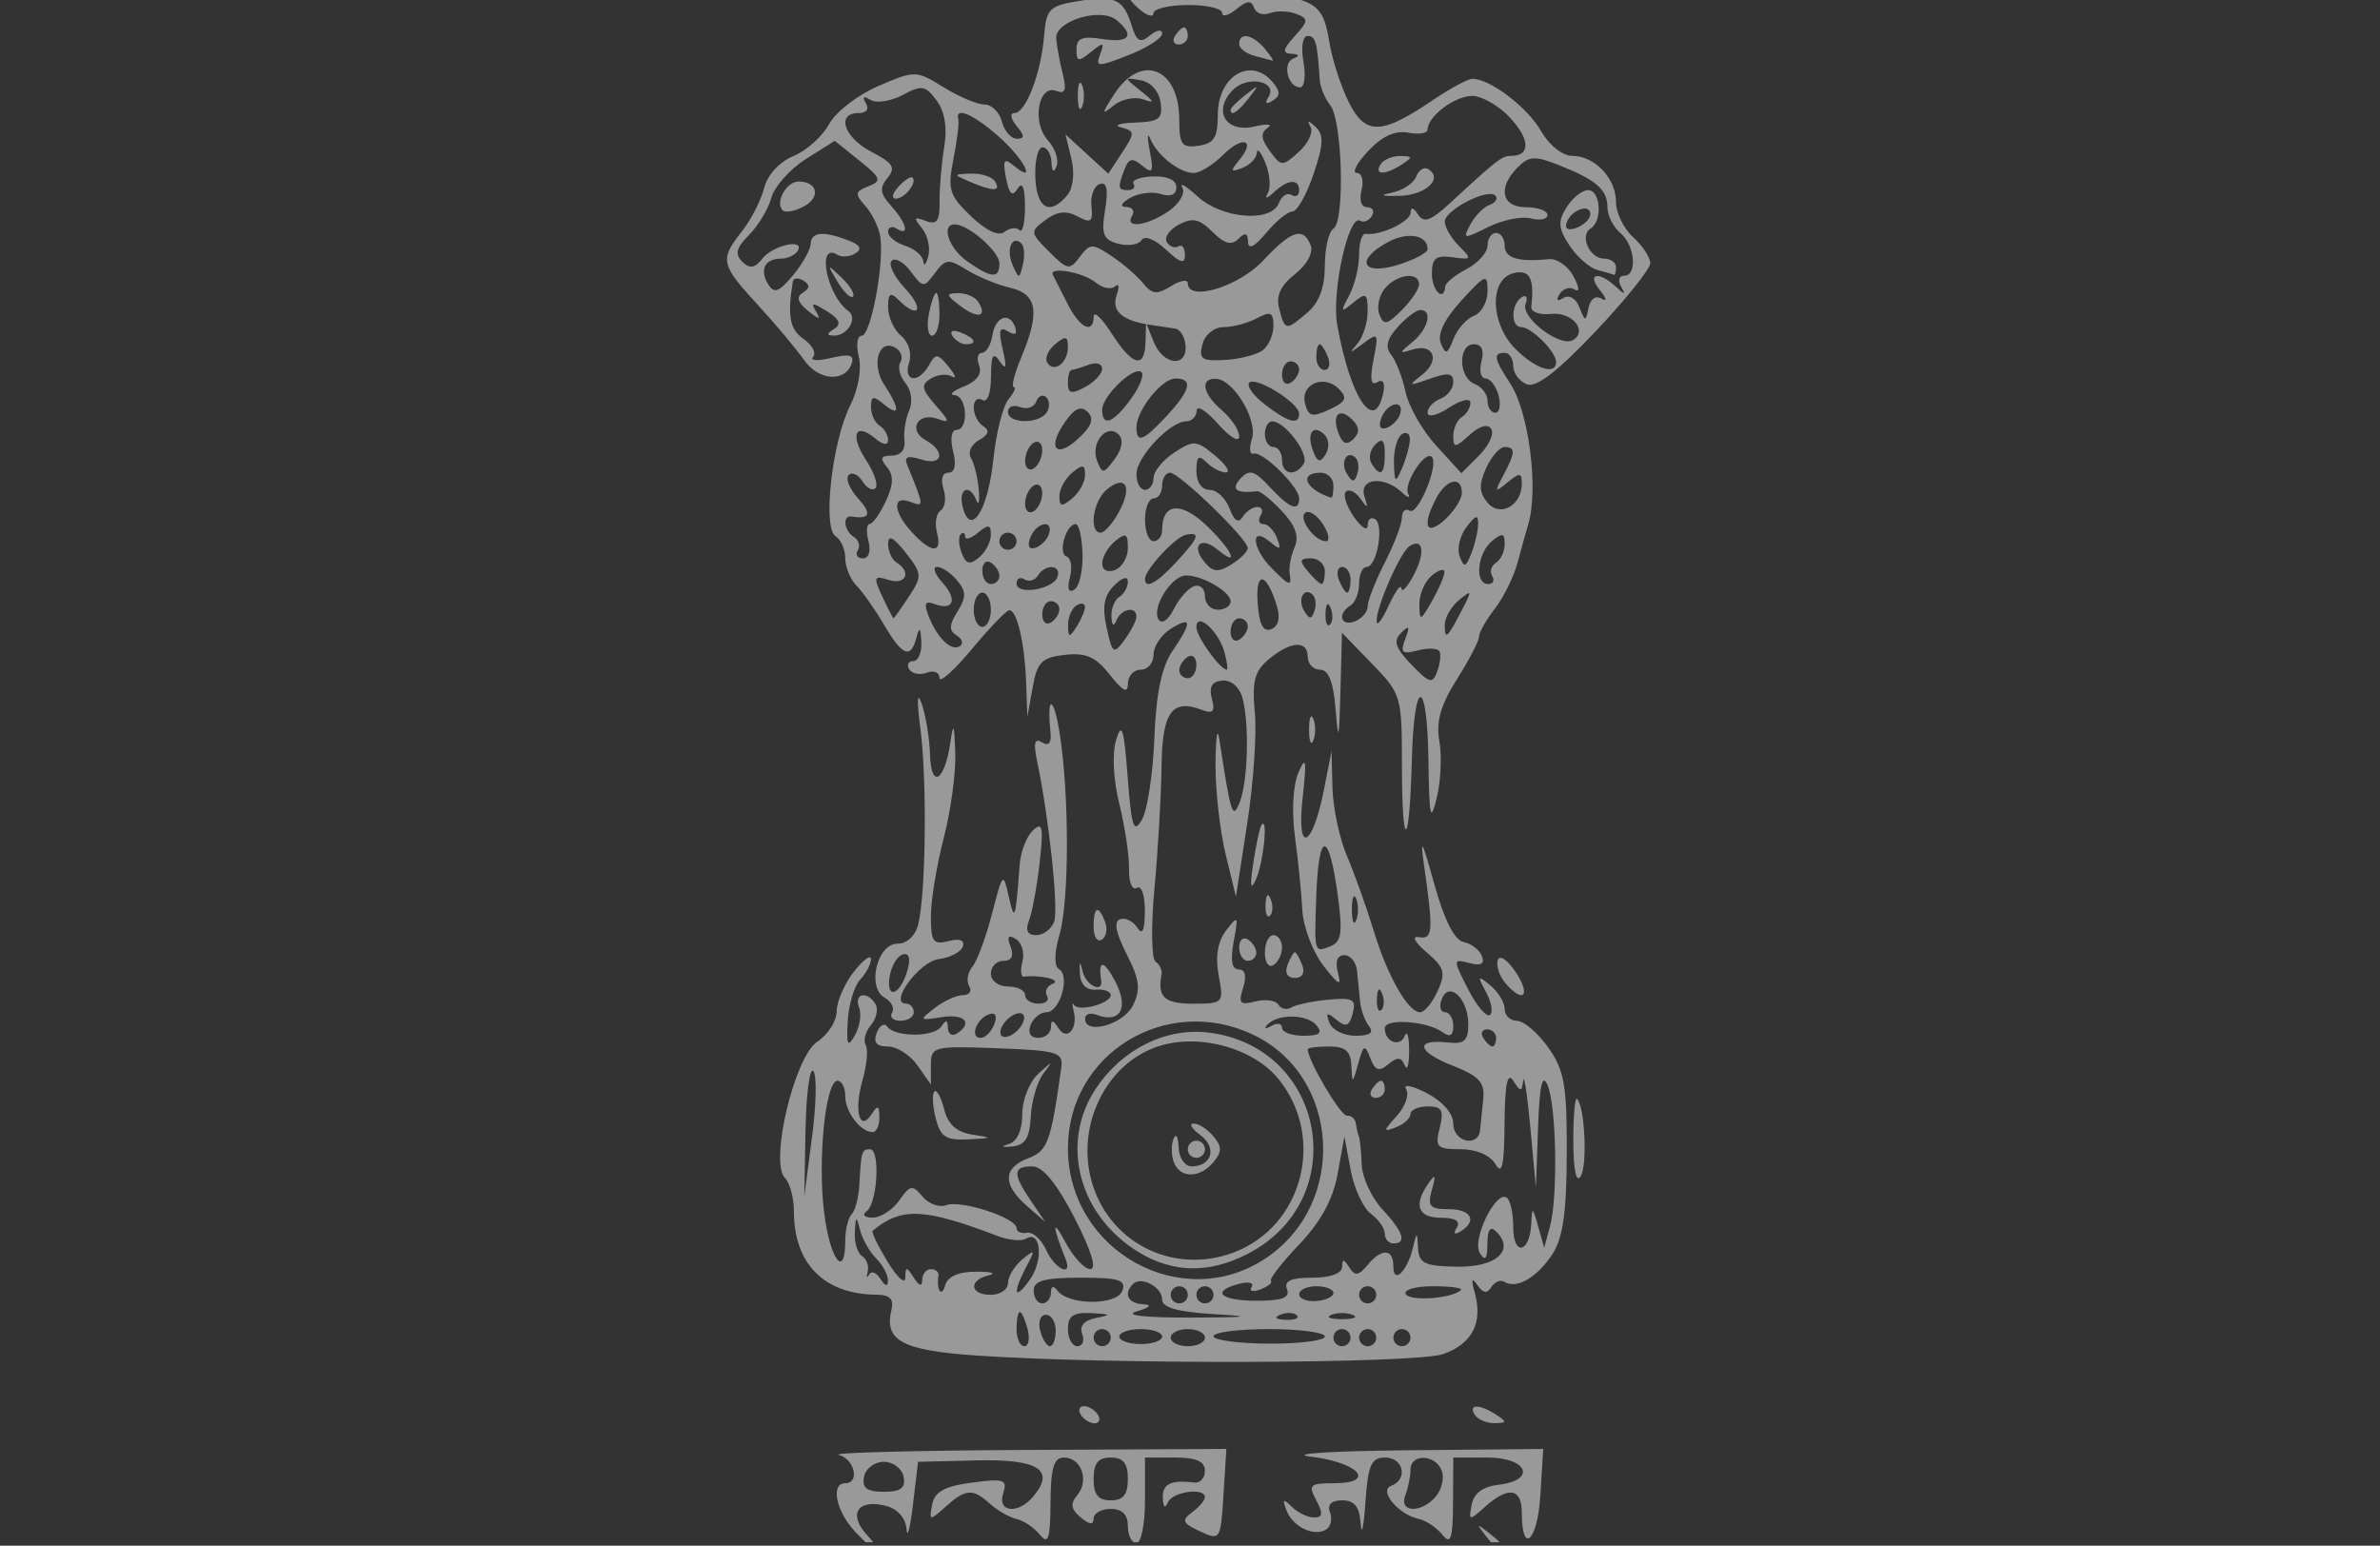 <svg xmlns="http://www.w3.org/2000/svg" xmlns:xlink="http://www.w3.org/1999/xlink" width="465" zoomAndPan="magnify" viewBox="0 0 348.75 226.5" height="302" preserveAspectRatio="xMidYMid meet" version="1.2"><rect x="0" y="0" width="348.75" height="226.5" fill="#333333" stroke="none"/><defs><clipPath id="86e7b8a627"><path d="M 106.238 0 L 242 0 L 242 226 L 106.238 226 Z M 106.238 0 "/></clipPath></defs><g id="5f7737c288"><g clip-rule="nonzero" clip-path="url(#86e7b8a627)"><path style=" stroke:none;fill-rule:nonzero;fill:#ffffff;fill-opacity:0.498;" d="M 125.332 224.484 C 122.508 221.48 121.656 217.348 123.859 217.348 C 126.027 217.348 125.223 213.797 122.918 213.195 C 121.711 212.879 133.992 212.555 150.211 212.473 L 179.703 212.324 L 179.281 219.062 C 178.867 225.68 178.809 225.773 175.836 224.398 C 173.262 223.203 173.094 222.789 174.688 221.602 C 175.719 220.836 176.562 219.848 176.562 219.406 C 176.562 217.914 171.758 218.59 171.121 220.172 C 170.742 221.109 170.449 220.855 170.391 219.547 C 170.293 217.445 171.57 216.812 174.996 217.254 C 175.859 217.367 176.562 216.586 176.562 215.523 C 176.562 214.145 175.297 213.586 172.172 213.586 L 167.781 213.586 L 167.781 219.859 C 167.781 223.309 167.215 226.133 166.523 226.133 C 165.836 226.133 165.27 225.004 165.27 223.625 C 165.27 221.949 164.434 221.113 162.762 221.113 C 161.379 221.113 160.25 221.746 160.25 222.523 C 160.25 223.492 159.656 223.438 158.352 222.355 C 156.918 221.164 156.801 220.367 157.867 219.082 C 159.641 216.941 158.441 213.586 155.898 213.586 C 154.422 213.586 153.965 215.109 153.938 220.172 C 153.902 225.555 153.617 226.418 152.363 224.879 C 151.52 223.844 149.984 222.812 148.953 222.582 C 147.918 222.355 146.184 221.367 145.094 220.387 C 142.523 218.074 141.516 218.141 138.555 220.801 C 136.219 222.902 136.137 222.891 136.59 220.488 C 136.949 218.594 138.379 217.801 142.398 217.262 C 147.141 216.629 147.645 216.801 147 218.832 C 146.105 221.652 149.215 221.941 151.453 219.246 C 154.66 215.383 152.105 213.781 143.074 214.004 L 134.523 214.211 L 133.781 220.488 C 133.371 223.938 132.949 225.555 132.84 224.082 C 132.719 222.465 131.535 221.117 129.84 220.672 C 125.746 219.602 124.223 221.816 126.969 224.848 C 130.164 228.383 128.684 228.051 125.332 224.484 Z M 165.27 216.723 C 165.27 214.422 164.602 213.586 162.762 213.586 C 160.922 213.586 160.25 214.422 160.25 216.723 C 160.25 219.023 160.922 219.859 162.762 219.859 C 164.602 219.859 165.27 219.023 165.27 216.723 Z M 132.406 216.406 C 132.172 215.199 130.867 214.211 129.508 214.211 C 128.145 214.211 126.84 215.199 126.609 216.406 C 126.293 218.055 127.02 218.605 129.508 218.605 C 131.992 218.605 132.723 218.055 132.406 216.406 Z M 217.816 225.191 C 216.258 223.203 216.301 223.156 218.289 224.719 C 219.5 225.664 220.488 226.652 220.488 226.914 C 220.488 227.949 219.457 227.281 217.816 225.191 Z M 199.387 223.309 C 199.215 220.793 198.484 219.859 196.684 219.859 C 195.082 219.859 194.449 220.477 194.887 221.613 C 195.258 222.578 195.008 223.711 194.332 224.129 C 192.535 225.238 189.43 223.746 188.512 221.332 C 187.871 219.648 188.023 219.543 189.293 220.801 C 190.16 221.664 191.625 222.367 192.547 222.367 C 193.832 222.367 193.91 221.785 192.879 219.859 C 191.668 217.598 191.926 217.348 195.449 217.348 C 201.738 217.348 199.16 214.312 192.156 213.469 C 188.664 213.047 194.707 212.637 206.055 212.523 L 226.137 212.328 L 225.703 219.23 C 225.293 225.879 222.996 227.941 222.996 221.668 C 222.996 218.062 221.016 217.742 217.617 220.801 C 215.277 222.906 215.195 222.891 215.648 220.488 C 215.957 218.836 217.293 217.84 219.559 217.578 C 225.195 216.93 223.875 213.586 217.977 213.586 L 212.957 213.586 L 212.918 220.172 C 212.887 225.555 212.598 226.418 211.344 224.879 C 210.504 223.844 208.969 222.816 207.934 222.598 C 204.926 221.965 201.969 218.422 203.859 217.723 C 206.355 216.797 205.676 213.586 202.984 213.586 C 200.93 213.586 200.465 214.637 200.078 220.172 C 199.824 223.797 199.516 225.207 199.387 223.309 Z M 210.434 219.246 C 211.285 218.223 211.656 216.527 211.254 215.484 C 210.332 213.082 206.684 212.988 206.684 215.363 C 206.684 216.344 206.34 218.039 205.922 219.129 C 204.938 221.699 208.328 221.785 210.434 219.246 Z M 158.371 207.309 C 157.945 206.621 158.16 206.055 158.848 206.055 C 159.539 206.055 160.453 206.621 160.879 207.309 C 161.305 208 161.09 208.566 160.402 208.566 C 159.711 208.566 158.797 208 158.371 207.309 Z M 216.094 207.309 C 215.113 205.723 216.777 205.723 219.234 207.309 C 220.855 208.359 220.82 208.527 218.992 208.547 C 217.828 208.555 216.523 208 216.098 207.309 Z M 142.949 198.629 C 132.16 197.871 129.547 196.453 130.629 191.938 C 131.004 190.367 130.387 189.738 128.449 189.723 C 120.773 189.676 116.332 185.195 116.332 177.504 C 116.332 175.539 115.746 173.344 115.031 172.629 C 112.738 170.336 116.406 154.844 119.766 152.645 C 121.328 151.621 122.605 149.613 122.605 148.184 C 122.605 146.758 123.734 144.152 125.117 142.398 C 126.496 140.645 127.625 139.809 127.625 140.543 C 127.625 141.277 126.918 142.621 126.055 143.535 C 125.195 144.445 124.371 147.168 124.227 149.586 C 124.016 153.18 124.203 153.566 125.273 151.703 C 125.992 150.457 126.27 148.621 125.887 147.625 C 125.094 145.559 127.062 145.152 128.285 147.129 C 128.73 147.852 128.434 149.238 127.625 150.211 C 126.816 151.188 126.469 152.492 126.852 153.117 C 127.238 153.738 127.02 156.102 126.371 158.371 C 125.086 162.844 125.996 166 127.762 163.211 C 128.602 161.883 128.848 161.992 128.859 163.703 C 128.871 164.91 128.43 165.898 127.875 165.898 C 126.102 165.898 123.859 162.957 123.859 160.629 C 123.859 159.387 123.348 158.371 122.723 158.371 C 120.961 158.371 119.793 169.926 120.766 177.715 C 121.625 184.598 123.859 187.543 123.859 181.793 C 123.859 180.184 124.285 178.441 124.801 177.926 C 125.32 177.41 125.824 175.48 125.922 173.637 C 126.188 168.684 126.27 168.41 127.496 168.41 C 129.016 168.41 128.578 176.324 126.996 177.488 C 126.285 178.012 126.656 178.418 127.867 178.43 C 129.035 178.438 130.793 177.305 131.77 175.91 C 133.363 173.633 133.715 173.574 135.18 175.34 C 136.078 176.422 137.641 176.988 138.656 176.602 C 140.773 175.789 148.957 178.453 148.957 179.957 C 148.957 180.508 149.645 180.816 150.48 180.645 C 151.32 180.473 152.582 181.602 153.289 183.152 C 154.605 186.051 157.27 187.234 156.113 184.41 C 154.207 179.738 154.164 178.348 156.043 181.898 C 157.227 184.141 158.902 185.977 159.762 185.977 C 160.754 185.977 159.902 183.219 157.441 178.449 C 154.836 173.395 152.801 170.918 151.258 170.918 C 148.41 170.918 148.367 172 151.066 175.973 L 153.176 179.074 L 150.441 176.684 C 146.891 173.586 146.969 171.137 150.664 169.73 C 153.527 168.645 153.98 167.398 155.508 156.488 C 155.832 154.191 155.039 153.945 146.137 153.609 C 136.758 153.258 136.41 153.348 136.41 156.086 L 136.41 158.93 L 134.457 156.141 C 133.383 154.605 131.422 153.352 130.102 153.352 C 128.43 153.352 127.934 152.75 128.465 151.363 C 128.887 150.27 129.574 149.848 129.996 150.422 C 131.172 152.027 136.922 152.008 137.957 150.395 C 138.613 149.375 138.887 149.434 138.898 150.602 C 138.91 151.504 139.484 151.895 140.176 151.469 C 142.656 149.934 141.359 148.508 137.977 149.051 C 134.688 149.574 134.641 149.512 136.965 147.711 C 138.305 146.672 140.172 145.82 141.117 145.82 C 142.059 145.82 142.469 145.23 142.023 144.512 C 141.578 143.789 141.785 142.512 142.484 141.672 C 143.184 140.828 144.48 137.324 145.367 133.883 C 146.93 127.824 147.008 127.746 147.82 131.391 C 148.672 135.195 148.824 134.75 149.414 126.707 C 149.555 124.82 150.426 122.562 151.355 121.688 C 152.766 120.359 152.93 121.141 152.348 126.371 C 151.961 129.82 151.266 133.633 150.797 134.84 C 150.219 136.336 150.547 137.035 151.828 137.035 C 152.863 137.035 154.047 136.16 154.457 135.09 C 155.148 133.289 153.734 119.953 151.957 111.469 C 151.41 108.863 151.613 108.117 152.691 108.781 C 153.66 109.383 154.098 108.887 153.938 107.371 C 153.34 101.73 154.406 101.867 155.289 107.547 C 156.707 116.637 156.684 131.977 155.25 136.98 C 154.469 139.695 154.453 141.574 155.203 142.035 C 156.859 143.062 155.297 148.332 153.34 148.332 C 152.457 148.332 151.41 149.18 151.016 150.215 C 150.574 151.359 151.012 152.094 152.137 152.094 C 153.148 152.094 153.988 151.391 153.996 150.527 C 154.012 149.371 154.301 149.406 155.094 150.66 C 156.344 152.629 157.992 150.762 157.324 148.129 C 157.09 147.207 157.117 146.812 157.383 147.258 C 158.02 148.328 162.762 147.055 162.762 145.812 C 162.762 145.281 161.773 144.922 160.566 145.02 C 159.184 145.129 158.324 144.262 158.246 142.684 C 158.152 140.773 158.25 140.699 158.648 142.371 C 159.145 144.449 161.676 145.621 161.359 143.625 C 160.875 140.562 161.773 140.656 163.434 143.84 C 165.461 147.727 164.152 150.039 160.68 148.707 C 159.754 148.352 158.996 148.609 158.996 149.281 C 158.996 151.711 164.602 150.152 166.012 147.328 C 167.176 144.992 166.996 143.559 165.086 139.805 C 163.484 136.668 163.18 135.016 164.141 134.695 C 164.922 134.434 166.055 134.996 166.652 135.941 C 167.398 137.121 167.75 136.352 167.762 133.512 C 167.773 131.168 167.258 129.684 166.574 130.105 C 165.906 130.52 165.398 129.293 165.441 127.355 C 165.48 125.434 164.844 121.145 164.023 117.824 C 163.129 114.227 162.941 110.426 163.551 108.414 C 164.375 105.695 164.703 106.754 165.238 113.82 C 165.797 121.238 166.125 122.215 167.344 120.094 C 168.137 118.715 168.949 113.352 169.152 108.176 C 169.406 101.637 170.211 97.746 171.785 95.434 C 174.723 91.121 174.656 90.211 171.547 92.152 C 170.168 93.016 169.035 94.711 169.035 95.926 C 169.035 97.141 168.191 98.137 167.156 98.137 C 166.121 98.137 165.273 99.059 165.273 100.188 C 165.273 101.672 164.543 101.309 162.629 98.879 C 160.559 96.246 159.129 95.613 156.039 95.961 C 152.656 96.344 151.984 97.023 151.32 100.723 L 150.543 105.035 L 150.363 100.016 C 150.148 94.172 149.008 89.316 147.871 89.43 C 147.434 89.477 144.957 92.055 142.371 95.164 C 139.781 98.273 137.664 100.152 137.664 99.34 C 137.664 98.531 136.836 98.184 135.82 98.574 C 134.809 98.961 133.645 98.742 133.238 98.082 C 132.832 97.422 133.094 96.879 133.824 96.879 C 134.555 96.879 135.09 95.609 135.008 94.059 C 134.898 91.934 134.723 91.777 134.289 93.43 C 133.453 96.629 132.238 96.145 129.535 91.547 C 128.215 89.305 126.402 86.723 125.5 85.809 C 124.598 84.898 123.859 83.098 123.859 81.805 C 123.859 80.516 123.223 79.066 122.445 78.586 C 120.516 77.395 121.91 64.777 124.559 59.465 C 125.766 57.051 126.293 54.078 125.84 52.273 C 125.414 50.578 125.609 49.195 126.27 49.195 C 127.594 49.195 129.574 38.746 129.004 34.762 C 128.809 33.383 127.828 31.332 126.828 30.211 C 125.223 28.414 125.273 28.066 127.258 27.293 C 129.262 26.508 129.113 26.098 125.914 23.523 L 122.32 20.637 L 118.086 23.309 C 115.754 24.777 113.48 27.332 113.027 28.984 C 112.574 30.637 111.098 33.094 109.75 34.441 C 107.883 36.309 107.645 37.242 108.762 38.34 C 109.867 39.43 110.59 39.32 111.711 37.898 C 113.277 35.91 118.047 34.883 116.871 36.785 C 116.492 37.398 115.402 37.898 114.449 37.898 C 112.078 37.898 111.254 39.543 112.562 41.656 C 113.434 43.066 114.148 42.809 116.203 40.344 C 117.605 38.652 118.777 36.566 118.797 35.703 C 118.844 33.969 120.723 33.82 124.406 35.262 C 126.074 35.914 126.367 36.5 125.344 37.129 C 124.527 37.633 123.344 37.727 122.711 37.34 C 119.594 35.41 121.137 43.277 124.336 45.602 C 125.73 46.617 124.199 49.199 122.219 49.176 C 121.082 49.16 121.086 48.922 122.242 48.191 C 123.328 47.5 123.027 46.766 121.168 45.605 C 119.031 44.273 118.754 44.281 119.578 45.648 C 120.328 46.895 120.031 46.867 118.395 45.539 C 116.859 44.293 116.641 43.504 117.66 42.875 C 118.707 42.227 118.723 41.742 117.719 41.121 C 116.957 40.648 116.258 40.719 116.172 41.277 C 115.367 46.371 115.719 48.246 117.746 49.668 C 119.031 50.566 119.66 51.754 119.145 52.305 C 118.633 52.859 119.82 52.926 121.785 52.453 C 124.426 51.82 125.219 52.02 124.82 53.219 C 123.871 56.074 119.945 55.816 117.82 52.758 C 116.695 51.145 113.641 47.5 111.031 44.66 C 105.574 38.719 105.434 38.074 108.723 33.891 C 110.062 32.191 111.523 29.34 111.969 27.555 C 112.453 25.637 114.207 23.719 116.273 22.863 C 118.191 22.07 120.539 19.965 121.488 18.191 C 122.441 16.414 125.684 13.902 128.699 12.609 C 134.102 10.293 134.238 10.297 138.266 12.785 C 140.516 14.176 143.207 15.312 144.254 15.312 C 145.301 15.312 146.449 16.441 146.812 17.82 C 147.172 19.203 148.156 20.332 148.996 20.332 C 150.176 20.332 150.168 19.906 148.957 18.449 C 148.086 17.395 147.949 16.566 148.652 16.566 C 150.309 16.566 152.543 10.762 152.992 5.285 C 153.32 1.297 153.762 0.844 158.004 0.16 C 163.418 -0.715 164.605 -0.164 165.836 3.77 C 166.562 6.09 167.086 6.371 168.516 5.184 C 169.492 4.375 170.293 4.258 170.293 4.93 C 170.293 5.598 168.074 7.016 165.363 8.082 C 160.832 9.863 160.5 9.852 161.207 7.957 C 161.875 6.168 161.699 6.125 159.859 7.621 C 158.031 9.109 157.742 9.059 157.742 7.234 C 157.742 5.59 158.582 5.254 161.508 5.715 C 165.492 6.344 166.355 5.223 163.629 2.961 C 161.289 1.016 154.559 3.074 154.773 5.664 C 154.863 6.785 155.297 9.117 155.73 10.844 C 156.324 13.207 156.09 13.824 154.785 13.324 C 152.152 12.312 151.172 17.922 153.527 20.527 C 154.605 21.719 155.195 23.434 154.832 24.336 C 154.406 25.402 154.141 25.211 154.078 23.781 C 154.023 22.574 153.43 21.586 152.762 21.586 C 152.094 21.586 151.617 23.562 151.711 25.977 C 151.883 30.574 153.844 31.676 156.387 28.609 C 157.258 27.559 157.504 25.402 156.992 23.273 L 156.133 19.703 L 162.406 25.453 L 164.438 22.352 C 166.328 19.469 166.316 19.207 164.305 18.68 C 163.109 18.367 164.008 18.047 166.301 17.965 C 169.863 17.844 170.406 17.414 170.066 15.012 C 169.832 13.367 168.621 12.016 167.152 11.762 C 164.645 11.32 164.645 11.32 167.152 13.32 C 169.211 14.957 169.266 15.18 167.453 14.547 C 166.234 14.121 164.301 14.547 163.156 15.484 C 161.363 16.953 161.383 16.707 163.316 13.742 C 167.227 7.73 172.801 9.957 172.801 17.531 C 172.801 21.199 173.176 21.707 175.625 21.359 C 177.898 21.035 178.449 20.156 178.449 16.836 C 178.449 11.102 183.32 8.219 186.512 12.062 C 187.637 13.418 187.629 14.051 186.473 14.766 C 185.512 15.359 185.289 15.168 185.863 14.242 C 187.301 11.914 182.863 10.984 180.688 13.16 C 177.66 16.191 179.582 19.523 183.793 18.543 C 185.684 18.105 186.574 18.188 185.77 18.73 C 184.68 19.469 184.754 20.328 186.066 22.121 C 187.758 24.438 187.906 24.441 190.32 22.258 C 191.695 21.012 192.469 19.363 192.039 18.594 C 191.477 17.59 191.691 17.594 192.793 18.609 C 194.004 19.727 193.938 21.191 192.477 25.512 C 191.457 28.527 190.066 30.996 189.383 30.996 C 188.699 30.996 186.969 32.41 185.535 34.133 C 183.828 36.184 182.91 36.641 182.883 35.453 C 182.852 34.129 182.465 34.008 181.461 35.012 C 180.457 36.016 179.422 35.734 177.668 33.98 C 175.746 32.062 174.738 31.844 172.738 32.914 C 171.352 33.656 170.559 34.805 170.969 35.473 C 171.383 36.141 172.152 36.418 172.68 36.094 C 173.207 35.766 173.637 36.332 173.637 37.348 C 173.637 38.746 172.953 38.555 170.844 36.574 C 169.242 35.07 167.719 34.473 167.285 35.176 C 166.867 35.855 165.336 36.098 163.879 35.719 C 161.652 35.137 161.348 34.352 161.934 30.734 C 162.426 27.703 162.188 26.598 161.129 26.973 C 160.301 27.27 159.762 28.734 159.93 30.234 C 160.188 32.531 159.871 32.762 157.906 31.715 C 156.242 30.82 154.902 30.969 153.211 32.227 C 150.91 33.938 150.926 34.074 153.734 36.887 C 156.426 39.578 156.746 39.629 158.23 37.633 C 159.711 35.648 160.059 35.637 162.863 37.504 C 164.535 38.613 166.617 40.414 167.5 41.504 C 168.812 43.133 169.539 43.207 171.578 41.938 C 172.941 41.086 174.055 40.891 174.055 41.508 C 174.055 44.27 181.484 42.035 185.07 38.199 C 189.238 33.738 190.988 33.18 192.062 35.969 C 192.469 37.031 191.488 38.809 189.754 40.176 C 187.637 41.844 186.953 43.344 187.445 45.242 C 188.297 48.492 188.418 48.508 191.609 45.777 C 193.301 44.332 194.133 42.07 194.133 38.949 C 194.133 36.383 194.699 33.934 195.395 33.504 C 197.094 32.453 196.711 17.645 194.93 15.422 C 194.145 14.449 193.449 12.754 193.379 11.656 C 193.023 6.148 192.781 5.273 191.605 5.273 C 190.883 5.273 190.621 6.891 190.996 9.035 C 191.363 11.109 191.148 12.801 190.523 12.801 C 188.707 12.801 187.848 9.262 189.5 8.59 C 190.5 8.184 190.41 7.945 189.234 7.883 C 187.867 7.805 187.977 7.227 189.719 5.297 C 191.766 3.035 191.785 2.746 189.914 2.027 C 188.785 1.594 187.051 1.551 186.059 1.93 C 185.066 2.309 184.031 1.949 183.754 1.125 C 183.379 0.008 182.715 0.066 181.16 1.348 C 180.016 2.293 179.074 2.539 179.074 1.887 C 179.074 1.238 176.816 0.719 174.055 0.734 C 171.297 0.75 169.035 1.285 169.035 1.918 C 169.035 2.551 168.188 2.367 167.152 1.508 C 163.723 -1.34 165.18 -1.895 174.996 -1.484 C 192.785 -0.738 193.711 -0.375 194.812 6.258 C 195.234 8.82 196.527 12.781 197.684 15.055 C 200.113 19.844 202.445 19.77 209.965 14.668 C 212.492 12.953 215.102 11.547 215.762 11.547 C 218.34 11.547 223.805 15.707 225.801 19.184 C 227.004 21.281 228.957 22.84 230.379 22.84 C 233.695 22.84 236.801 26.125 236.801 29.637 C 236.801 31.207 237.93 33.512 239.312 34.762 C 240.691 36.012 241.82 37.723 241.82 38.566 C 241.82 39.41 238.203 43.918 233.777 48.59 C 228.227 54.449 225.117 56.844 223.738 56.312 C 222.641 55.891 221.742 54.684 221.742 53.625 C 221.742 52.57 221.176 51.703 220.488 51.703 C 218.75 51.703 218.906 52.547 221.312 56.219 C 224.031 60.371 225.477 71.641 223.945 76.801 C 223.641 77.836 222.934 80.379 222.375 82.449 C 221.816 84.52 220.316 87.559 219.039 89.207 C 217.766 90.852 216.723 92.699 216.723 93.309 C 216.723 93.922 215.262 96.734 213.473 99.566 C 211.082 103.359 210.406 105.746 210.918 108.641 C 211.297 110.801 211.121 114.543 210.527 116.957 C 209.625 120.641 209.43 119.777 209.32 111.625 C 209.156 99.027 207.199 98.969 206.875 111.551 C 206.539 124.574 205.43 124.984 205.43 112.086 C 205.43 102 205.332 101.676 201.035 97.254 L 196.645 92.73 L 196.418 101.395 C 196.234 108.398 196.102 108.918 195.723 104.098 C 195.395 99.953 194.699 98.137 193.438 98.137 C 192.441 98.137 191.625 97.289 191.625 96.254 C 191.625 93.773 189.113 93.93 185.914 96.609 C 183.836 98.348 183.441 99.844 183.875 104.383 C 184.172 107.477 183.668 114.816 182.758 120.699 L 181.105 131.391 L 179.582 125.117 C 178.746 121.664 178.086 115.734 178.113 111.938 C 178.141 108.145 178.379 106.449 178.645 108.176 C 180.379 119.477 180.598 120.172 181.648 117.586 C 182.863 114.586 183.098 106.125 182.07 102.301 C 181.645 100.703 180.422 99.633 179.137 99.73 C 177.594 99.848 177.125 100.637 177.578 102.367 C 178.078 104.27 177.746 104.652 176.141 104.035 C 171.723 102.34 170.293 104.348 170.203 112.387 C 170.152 116.629 169.688 124.613 169.172 130.137 C 168.652 135.672 168.723 140.508 169.328 140.918 C 169.93 141.324 170.328 142.172 170.207 142.801 C 169.582 146.121 170.613 147.078 174.824 147.078 C 179.27 147.078 179.34 147 178.578 142.938 C 178.059 140.176 178.426 137.98 179.672 136.348 C 181.422 134.059 181.492 134.164 180.777 137.98 C 180.266 140.727 180.504 142.059 181.512 142.059 C 182.473 142.059 182.703 143.023 182.152 144.75 C 181.43 147.035 181.703 147.34 183.949 146.75 C 185.41 146.371 186.926 146.578 187.316 147.215 C 187.711 147.852 188.578 148.039 189.238 147.625 C 189.902 147.215 192.336 146.707 194.645 146.492 C 198.25 146.156 198.758 146.441 198.219 148.496 C 197.723 150.395 197.227 150.59 195.836 149.438 C 194.441 148.277 194.227 148.371 194.809 149.879 C 195.207 150.926 196.926 151.781 198.625 151.781 C 200.73 151.781 201.359 151.336 200.602 150.371 C 199.996 149.594 199.406 147.973 199.297 146.762 C 199.184 145.555 198.988 143.531 198.855 142.266 C 198.723 141 197.883 139.965 196.984 139.965 C 195.941 139.965 195.609 140.906 196.062 142.582 C 196.617 144.609 196.137 144.371 193.918 141.504 C 192.348 139.473 190.961 135.801 190.836 133.348 C 190.707 130.891 190.223 126.059 189.754 122.605 C 189.25 118.883 189.461 115.055 190.27 113.195 C 191.379 110.645 191.492 111.348 190.875 116.961 C 189.953 125.336 192.316 124.324 194.023 115.613 L 195.113 110.059 L 195.25 115.43 C 195.328 118.387 196.289 122.902 197.387 125.469 C 198.484 128.035 200.23 132.914 201.266 136.312 C 203.316 143.055 206.32 148.332 208.109 148.332 C 208.734 148.332 209.883 146.938 210.66 145.23 C 211.879 142.551 211.664 141.781 209.062 139.566 C 207.262 138.027 206.809 137.133 207.938 137.332 C 209.961 137.691 210.051 136.461 208.699 127 C 208.055 122.48 208.348 122.98 210.156 129.5 C 211.633 134.809 213.133 137.785 214.465 138.043 C 215.59 138.258 216.797 139.188 217.148 140.105 C 217.59 141.258 217.023 141.574 215.316 141.125 C 212.895 140.492 212.891 140.566 215.098 144.902 C 216.336 147.332 217.773 149.062 218.293 148.75 C 218.812 148.438 218.582 146.941 217.777 145.434 C 216.453 142.949 216.512 142.852 218.398 144.406 C 219.547 145.355 220.488 146.906 220.488 147.859 C 220.488 148.809 221.297 149.586 222.285 149.586 C 223.273 149.586 225.328 151.336 226.848 153.473 C 229.23 156.82 229.613 158.98 229.586 168.988 C 229.562 177.703 229.027 181.422 227.457 183.82 C 225.242 187.199 222.227 188.938 220.461 187.848 C 219.879 187.488 219.016 187.828 218.535 188.602 C 217.918 189.605 217.32 189.52 216.484 188.309 C 215.66 187.125 215.543 187.465 216.098 189.43 C 217.332 193.82 215.727 196.938 211.465 198.426 C 207.391 199.844 162.211 199.98 142.949 198.629 Z M 150.578 194.762 C 150.215 193.379 149.703 192.25 149.441 192.25 C 149.176 192.25 148.957 193.379 148.957 194.762 C 148.957 196.141 149.469 197.27 150.098 197.27 C 150.723 197.27 150.938 196.141 150.578 194.762 Z M 154.695 194.969 C 154.695 193.703 154.047 192.668 153.254 192.668 C 152.461 192.668 152.082 193.703 152.414 194.969 C 152.746 196.234 153.395 197.27 153.855 197.27 C 154.316 197.27 154.695 196.234 154.695 194.969 Z M 158.574 195.465 C 158.129 194.305 158.863 193.473 160.637 193.129 C 162.914 192.688 162.793 192.562 159.938 192.422 C 157.27 192.289 156.488 192.82 156.488 194.762 C 156.488 196.141 157.113 197.27 157.879 197.27 C 158.641 197.27 158.953 196.461 158.574 195.469 Z M 162.762 196.016 C 162.762 195.324 162.199 194.762 161.508 194.762 C 160.816 194.762 160.254 195.324 160.254 196.016 C 160.254 196.707 160.816 197.27 161.508 197.27 C 162.199 197.27 162.762 196.707 162.762 196.016 Z M 170.293 195.859 C 170.293 195.254 168.879 194.762 167.156 194.762 C 165.43 194.762 164.016 195.254 164.016 195.859 C 164.016 196.465 165.43 196.957 167.156 196.957 C 168.879 196.957 170.293 196.465 170.293 195.859 Z M 176.566 196.016 C 176.566 195.324 175.438 194.762 174.055 194.762 C 172.676 194.762 171.547 195.324 171.547 196.016 C 171.547 196.707 172.676 197.27 174.055 197.27 C 175.438 197.27 176.566 196.707 176.566 196.016 Z M 194.137 195.848 C 194.137 195.25 190.465 194.762 185.977 194.762 C 181.492 194.762 177.82 195.23 177.82 195.809 C 177.82 196.383 181.492 196.875 185.977 196.895 C 190.465 196.918 194.137 196.445 194.137 195.848 Z M 197.898 196.016 C 197.898 195.324 197.336 194.762 196.645 194.762 C 195.953 194.762 195.391 195.324 195.391 196.016 C 195.391 196.707 195.953 197.27 196.645 197.27 C 197.336 197.27 197.898 196.707 197.898 196.016 Z M 201.664 196.016 C 201.664 195.324 201.102 194.762 200.41 194.762 C 199.719 194.762 199.156 195.324 199.156 196.016 C 199.156 196.707 199.719 197.27 200.41 197.27 C 201.102 197.27 201.664 196.707 201.664 196.016 Z M 206.684 196.016 C 206.684 195.324 206.121 194.762 205.43 194.762 C 204.738 194.762 204.176 195.324 204.176 196.016 C 204.176 196.707 204.738 197.27 205.43 197.27 C 206.121 197.27 206.684 196.707 206.684 196.016 Z M 178.137 192.586 C 172.625 192.266 170.293 191.629 170.293 190.441 C 170.293 188.598 167.223 186.953 166.023 188.156 C 164.594 189.582 165.281 190.996 167.469 191.121 C 168.891 191.203 168.562 191.574 166.527 192.18 C 164.621 192.746 167.828 193.098 174.684 193.078 C 182.875 193.051 183.824 192.918 178.137 192.586 Z M 190.031 192.746 C 189.613 192.332 188.531 192.285 187.625 192.648 C 186.625 193.051 186.922 193.348 188.383 193.406 C 189.707 193.461 190.449 193.164 190.031 192.746 Z M 198.215 192.676 C 197.352 192.328 195.938 192.328 195.078 192.676 C 194.215 193.023 194.918 193.309 196.645 193.309 C 198.371 193.309 199.078 193.023 198.215 192.676 Z M 153.996 189.426 C 154.008 188.457 154.367 188.336 154.938 189.113 C 156.535 191.285 163.621 191.328 164.449 189.172 C 165.066 187.566 164.008 187.23 158.332 187.23 C 153.066 187.23 151.469 187.672 151.469 189.113 C 151.469 190.148 152.031 190.996 152.723 190.996 C 153.414 190.996 153.988 190.289 153.996 189.426 Z M 174.055 189.742 C 174.055 189.051 173.492 188.488 172.801 188.488 C 172.113 188.488 171.547 189.051 171.547 189.742 C 171.547 190.43 172.113 190.996 172.801 190.996 C 173.492 190.996 174.055 190.43 174.055 189.742 Z M 177.82 189.742 C 177.82 189.051 177.258 188.488 176.566 188.488 C 175.875 188.488 175.312 189.051 175.312 189.742 C 175.312 190.43 175.875 190.996 176.566 190.996 C 177.258 190.996 177.82 190.43 177.82 189.742 Z M 188.586 188.922 C 188.121 187.707 189.16 187.23 192.293 187.23 C 194.926 187.23 196.652 186.613 196.664 185.664 C 196.68 184.453 196.922 184.469 197.715 185.723 C 198.539 187.023 199.074 186.961 200.359 185.41 C 202.48 182.855 204.176 182.941 204.176 185.602 C 204.176 188.277 206.207 186.324 207.043 182.84 C 207.629 180.406 207.652 180.406 207.793 182.93 C 207.918 185.133 208.789 185.547 213.504 185.621 C 219.238 185.711 222.02 183.242 219.273 180.496 C 218.383 179.605 217.973 180.16 217.957 182.273 C 217.945 184.504 217.641 184.875 216.848 183.629 C 215.641 181.719 219.125 174.469 220.77 175.484 C 221.305 175.812 221.742 177.781 221.742 179.852 C 221.742 184.129 224.18 183.633 224.379 179.312 C 224.492 176.785 224.574 176.816 225.391 179.703 L 226.277 182.84 L 227.129 179.703 C 228.309 175.367 228.07 162.043 226.762 158.996 C 226 157.219 225.594 159.051 225.375 165.27 L 225.062 174.055 L 224.254 165.27 C 223.805 160.438 223.332 157.332 223.199 158.367 C 222.984 160.043 222.824 160.043 221.742 158.367 C 220.887 157.043 220.508 158.902 220.469 164.645 C 220.426 170.805 220.098 172.262 219.133 170.605 C 218.355 169.27 216.348 168.406 214.016 168.406 C 210.547 168.406 210.254 168.105 210.965 165.27 C 211.609 162.699 211.293 162.133 209.219 162.133 C 207.824 162.133 206.684 162.637 206.684 163.254 C 206.684 163.871 205.727 164.742 204.559 165.191 C 202.648 165.922 202.66 165.754 204.68 163.52 C 205.918 162.156 206.531 160.391 206.043 159.598 C 205.551 158.809 206.91 159.07 209.055 160.18 C 211.422 161.402 212.957 163.172 212.957 164.676 C 212.957 167.344 216.617 168.191 216.883 165.586 C 216.973 164.723 217.18 162.672 217.348 161.027 C 217.594 158.609 216.727 157.676 212.828 156.145 C 207.633 154.105 207.254 152.227 212.145 152.762 C 214.57 153.031 215.156 152.516 215.156 150.109 C 215.156 146.34 212.32 143.652 211.262 146.414 C 210.859 147.469 211.074 148.328 211.742 148.328 C 212.41 148.328 212.957 149.246 212.957 150.367 C 212.957 151.766 212.469 152.047 211.391 151.258 C 209.121 149.609 202.918 149.18 202.918 150.676 C 202.918 152.684 205.148 153.531 205.852 151.789 C 206.199 150.922 206.484 151.906 206.484 153.977 C 206.484 156.047 206.191 157.012 205.836 156.121 C 205.34 154.883 204.773 154.844 203.441 155.949 C 202.07 157.086 201.5 156.891 200.797 155.059 C 199.996 152.977 199.801 153.066 199.023 155.859 C 198.195 158.836 198.145 158.852 198.023 156.172 C 197.93 154.031 197.141 153.348 194.762 153.348 C 193.035 153.348 191.625 153.531 191.625 153.754 C 191.625 155.391 196.453 163.574 197.371 163.492 C 198.008 163.434 198.598 163.953 198.684 164.645 C 198.77 165.332 198.969 166.18 199.125 166.527 C 199.277 166.871 199.461 168.707 199.527 170.605 C 199.594 172.504 200.949 175.461 202.539 177.18 C 205.641 180.531 206.188 182.211 204.176 182.211 C 203.484 182.211 202.918 181.57 202.918 180.781 C 202.918 179.996 202 178.68 200.875 177.855 C 199.75 177.031 198.418 174.148 197.914 171.441 L 197 166.527 L 196.012 172 C 195.336 175.738 193.555 179.016 190.391 182.344 C 187.84 185.023 185.969 187.434 186.234 187.695 C 186.496 187.961 185.812 188.523 184.711 188.945 C 183.609 189.367 183.023 189.207 183.406 188.59 C 183.785 187.973 182.969 187.762 181.586 188.121 C 177.363 189.227 178.789 190.609 184.156 190.609 C 187.898 190.609 189.066 190.164 188.586 188.922 Z M 213.465 179.895 C 214.055 178.945 213.258 178.449 211.148 178.449 C 207.773 178.449 207.086 176.582 209.297 173.426 C 210.328 171.953 210.441 172.16 209.82 174.367 C 209.145 176.77 209.508 177.191 212.246 177.191 C 215.598 177.191 216.527 178.898 214.02 180.449 C 213.121 181.004 212.91 180.793 213.465 179.895 Z M 201.035 159.625 C 201.465 158.934 202.062 158.367 202.367 158.367 C 202.672 158.367 202.918 158.934 202.918 159.625 C 202.918 160.312 202.32 160.879 201.59 160.879 C 200.859 160.879 200.609 160.312 201.035 159.625 Z M 195.391 189.473 C 195.391 188.93 194.262 188.484 192.879 188.484 C 191.5 188.484 190.371 189.016 190.371 189.664 C 190.371 190.309 191.5 190.754 192.879 190.652 C 194.262 190.547 195.391 190.016 195.391 189.473 Z M 201.664 189.742 C 201.664 189.051 201.098 188.484 200.41 188.484 C 199.719 188.484 199.156 189.051 199.156 189.742 C 199.156 190.43 199.719 190.996 200.41 190.996 C 201.098 190.996 201.664 190.43 201.664 189.742 Z M 214.082 189.035 C 214.383 188.734 212.527 188.484 209.957 188.484 C 207.383 188.484 205.605 189.012 206.004 189.652 C 206.676 190.742 212.848 190.27 214.082 189.035 Z M 143.055 186.348 C 145.266 186.348 146.086 186.586 144.879 186.879 C 141.871 187.613 142.102 189.742 145.191 189.742 C 146.574 189.742 147.703 188.961 147.703 188.012 C 147.703 187.062 148.645 185.508 149.789 184.562 C 151.68 183.004 151.738 183.102 150.418 185.578 C 148.293 189.57 148.633 190.766 150.953 187.453 C 152.961 184.582 152.488 180.176 150.316 181.52 C 149.672 181.918 147.832 181.742 146.227 181.133 C 135.367 177 132.09 176.863 127.871 180.355 C 127.66 180.531 128.648 182.574 130.062 184.895 C 131.477 187.215 132.645 188.266 132.66 187.23 C 132.68 185.559 132.816 185.559 133.898 187.23 C 134.711 188.484 135.121 188.59 135.133 187.543 C 135.145 186.684 135.719 185.977 136.41 185.977 C 137.098 185.977 137.598 186.398 137.516 186.918 C 137.184 189.023 137.992 190.223 138.492 188.363 C 138.844 187.055 140.43 186.352 143.051 186.348 Z M 129.012 187.402 C 129.719 188.516 130.102 188.598 130.113 187.633 C 130.125 186.82 129.348 185.371 128.387 184.41 C 127.426 183.449 126.363 181.57 126.023 180.242 C 125.477 178.09 125.391 178.129 125.262 180.57 C 125.18 182.082 125.656 183.652 126.316 184.059 C 126.973 184.469 127.348 185.488 127.148 186.328 C 126.945 187.172 127.039 187.371 127.355 186.773 C 127.668 186.18 128.414 186.461 129.012 187.402 Z M 185.477 184.383 C 197.488 176.359 196.43 157.703 183.617 151.621 C 170.879 145.578 156.48 154.422 156.492 168.281 C 156.504 183.312 173.199 192.586 185.477 184.383 Z M 166.828 183.473 C 158.035 178.113 155.266 167.465 160.59 159.496 C 164.445 153.727 170.852 150.547 177.086 151.309 C 194.332 153.418 198.254 175.875 182.75 183.777 C 177.117 186.648 171.875 186.551 166.828 183.473 Z M 180.824 183.516 C 190.883 179.691 194.254 166.785 187.43 158.227 C 183.594 153.41 175.215 151.25 169.188 153.516 C 161.613 156.363 157.484 165.668 160.176 173.82 C 163.02 182.445 172.25 186.777 180.824 183.516 Z M 172.016 170.332 C 171.625 169.32 171.602 167.766 171.957 166.879 C 172.312 165.996 172.648 166.539 172.703 168.094 C 172.758 169.668 173.598 170.918 174.609 170.918 C 177.59 170.918 178.367 168.145 175.891 166.336 C 174.617 165.402 174.18 164.641 174.918 164.641 C 175.652 164.641 176.961 165.488 177.82 166.523 C 179.066 168.027 179.066 168.789 177.82 170.289 C 175.828 172.688 172.93 172.711 172.016 170.332 Z M 174.055 168.406 C 174.055 167.719 174.621 167.152 175.309 167.152 C 176 167.152 176.566 167.719 176.566 168.406 C 176.566 169.098 176 169.664 175.309 169.664 C 174.621 169.664 174.055 169.098 174.055 168.406 Z M 119.172 156.949 C 118.645 156.422 118.133 160.34 118.031 165.652 L 117.855 175.309 L 118.992 166.605 C 119.621 161.82 119.703 157.477 119.172 156.949 Z M 219.23 152.094 C 219.23 151.402 218.633 150.84 217.902 150.84 C 217.172 150.84 216.922 151.402 217.348 152.094 C 217.777 152.785 218.375 153.348 218.68 153.348 C 218.984 153.348 219.23 152.785 219.23 152.094 Z M 145.688 150.105 C 146.156 148.883 145.875 148.309 144.957 148.617 C 143.082 149.242 142.051 152.094 143.699 152.094 C 144.371 152.094 145.266 151.199 145.688 150.105 Z M 149.977 149.66 C 150.289 148.723 149.82 148.25 148.879 148.562 C 147.973 148.867 146.984 149.855 146.684 150.762 C 146.371 151.703 146.84 152.172 147.781 151.859 C 148.688 151.555 149.676 150.566 149.977 149.66 Z M 192.922 150.262 C 191.523 148.578 187.191 148.527 185.691 150.176 C 185.156 150.762 185.43 150.836 186.293 150.34 C 187.156 149.84 187.859 149.965 187.859 150.609 C 187.859 151.254 189.281 151.781 191.02 151.781 C 193.352 151.781 193.852 151.379 192.922 150.262 Z M 202.52 145.582 C 202.121 144.582 201.824 144.879 201.762 146.344 C 201.707 147.664 202.004 148.406 202.422 147.988 C 202.84 147.57 202.883 146.488 202.52 145.582 Z M 153.418 145.926 C 153.027 145.293 153.418 144.492 154.285 144.145 C 155.652 143.594 152.398 142.809 150.027 143.117 C 149.582 143.176 149.488 142.176 149.824 140.898 C 150.16 139.621 149.723 138.133 148.855 137.598 C 147.742 136.91 147.516 137.242 148.078 138.711 C 148.602 140.074 148.238 140.801 147.035 140.801 C 146.023 140.801 145.195 141.645 145.195 142.684 C 145.195 143.727 146.309 144.562 147.703 144.562 C 149.086 144.562 150.215 145.129 150.215 145.82 C 150.215 146.508 151.094 147.074 152.168 147.074 C 153.246 147.074 153.809 146.559 153.418 145.926 Z M 196.074 131.539 C 194.75 121.578 193.223 121.504 192.875 131.387 C 192.586 139.656 192.566 139.586 194.898 138.691 C 196.551 138.055 196.766 136.758 196.074 131.539 Z M 198.73 131.703 C 198.383 130.84 198.098 131.543 198.098 133.27 C 198.098 134.996 198.383 135.703 198.73 134.84 C 199.078 133.977 199.078 132.562 198.73 131.703 Z M 210.918 95.426 C 210.66 94.973 209.223 94.926 207.727 95.316 C 205.453 95.91 205.156 95.633 205.918 93.629 C 206.633 91.758 206.5 91.562 205.312 92.738 C 204.125 93.918 204.453 94.93 206.809 97.383 C 209.465 100.145 209.914 100.266 210.605 98.383 C 211.035 97.211 211.176 95.879 210.918 95.426 Z M 175.312 97.43 C 175.312 96.355 174.746 95.824 174.055 96.25 C 173.367 96.676 172.801 97.559 172.801 98.207 C 172.801 98.855 173.367 99.387 174.055 99.387 C 174.746 99.387 175.312 98.508 175.312 97.43 Z M 179.449 95.664 C 178.633 92.531 175.312 89.527 175.312 91.918 C 175.312 93.289 178.797 98.133 179.781 98.133 C 179.953 98.133 179.805 97.023 179.449 95.664 Z M 140.191 93.125 C 139.031 92.406 139.055 91.605 140.297 89.617 C 141.609 87.516 141.602 86.676 140.258 85.059 C 139.352 83.969 138.027 83.074 137.316 83.074 C 136.602 83.074 136.957 84.109 138.098 85.371 C 140.367 87.879 139.719 89.578 136.898 88.496 C 135.598 87.996 135.363 88.438 136.02 90.148 C 137.266 93.418 139.348 95.48 140.621 94.707 C 141.211 94.348 141.02 93.637 140.191 93.125 Z M 166.527 90.363 C 166.527 88.762 164.293 89.184 163.594 90.918 C 163.203 91.883 162.922 91.672 162.859 90.363 C 162.805 89.195 163.324 87.895 164.016 87.465 C 164.707 87.039 165.27 86.039 165.27 85.242 C 165.27 84.379 164.457 84.605 163.258 85.805 C 161.777 87.285 161.484 88.91 162.156 91.961 C 163.012 95.848 163.176 95.961 164.797 93.742 C 165.746 92.441 166.527 90.922 166.527 90.363 Z M 182.84 91.785 C 182.84 91.137 182.273 90.605 181.586 90.605 C 180.895 90.605 180.328 91.484 180.328 92.559 C 180.328 93.637 180.895 94.168 181.586 93.742 C 182.273 93.312 182.84 92.434 182.84 91.785 Z M 158.977 88.961 C 158.988 88.402 158.434 88.293 157.742 88.723 C 157.051 89.148 156.496 90.453 156.508 91.617 C 156.523 93.449 156.695 93.48 157.742 91.859 C 158.41 90.824 158.969 89.52 158.977 88.961 Z M 187.129 88.887 C 185.617 83.867 183.961 83.512 184.281 88.277 C 184.5 91.488 185.086 92.652 186.262 92.203 C 187.32 91.797 187.637 90.578 187.129 88.887 Z M 214.25 89.348 C 215.738 86.48 215.699 86.359 213.793 87.934 C 212.645 88.883 211.703 90.527 211.703 91.594 C 211.703 93.871 212.062 93.555 214.25 89.348 Z M 145.195 89.348 C 145.195 87.969 144.629 86.84 143.938 86.84 C 143.25 86.84 142.684 87.969 142.684 89.348 C 142.684 90.73 143.25 91.859 143.938 91.859 C 144.629 91.859 145.195 90.73 145.195 89.348 Z M 155.234 89.273 C 155.234 88.625 154.668 88.094 153.977 88.094 C 153.289 88.094 152.723 88.973 152.723 90.051 C 152.723 91.125 153.289 91.656 153.977 91.23 C 154.668 90.805 155.234 89.926 155.234 89.273 Z M 174.996 85.891 C 175.859 85.609 176.566 86.27 176.566 87.363 C 176.566 88.453 177.414 89.348 178.449 89.348 C 179.484 89.348 180.332 88.805 180.332 88.137 C 180.332 86.727 176.23 84.328 173.812 84.328 C 171.672 84.328 168.703 89.047 169.766 90.766 C 170.238 91.527 171.176 90.891 172.004 89.246 C 172.789 87.684 174.137 86.176 174.996 85.891 Z M 194.992 89.113 C 194.59 88.113 194.293 88.41 194.234 89.871 C 194.18 91.195 194.477 91.938 194.895 91.52 C 195.309 91.102 195.355 90.02 194.992 89.113 Z M 200.41 88.852 C 200.41 88.035 201.539 85.156 202.918 82.445 C 204.301 79.738 205.43 76.762 205.43 75.832 C 205.43 74.902 205.938 74.457 206.562 74.84 C 207.777 75.594 210.895 68.043 209.812 66.961 C 208.789 65.938 205.574 70.984 206.352 72.395 C 206.738 73.09 206.293 72.957 205.363 72.094 C 202.75 69.668 199.094 70.09 199.941 72.723 C 200.523 74.535 200.418 74.594 199.34 73.07 C 198.625 72.055 197.664 71.598 197.211 72.051 C 196.758 72.5 197.293 74.164 198.398 75.742 C 199.504 77.32 200.41 77.891 200.41 77.004 C 200.41 76.121 200.898 75.699 201.496 76.066 C 202.855 76.906 201.77 83.074 200.262 83.074 C 199.652 83.074 199.156 84.172 199.156 85.508 C 199.156 86.848 198.59 88.293 197.898 88.723 C 195.922 89.941 196.438 91.859 198.527 91.059 C 199.562 90.66 200.41 89.668 200.41 88.852 Z M 205.344 86.211 C 205.41 86.902 206.215 86.055 207.129 84.328 C 208.875 81.027 208.586 78.762 206.578 80.004 C 205.203 80.852 201.637 88.98 201.723 91.07 C 201.754 91.848 202.555 90.793 203.5 88.723 C 204.449 86.652 205.281 85.52 205.348 86.211 Z M 133.184 87.422 C 135.156 84.414 135.129 84.066 132.703 80.98 C 130.91 78.699 130.137 78.312 130.137 79.695 C 130.137 80.781 130.699 82.02 131.391 82.445 C 133.617 83.824 132.723 85.777 130.227 84.984 C 128.039 84.289 127.949 84.52 129.285 87.402 C 130.098 89.152 130.84 90.59 130.934 90.594 C 131.023 90.598 132.039 89.172 133.184 87.422 Z M 192.383 87.18 C 191.109 85.902 190.055 87.824 191.102 89.516 C 191.895 90.797 192.188 90.797 192.613 89.523 C 192.902 88.648 192.801 87.598 192.383 87.18 Z M 211.66 83.863 C 211.684 83.258 210.855 83.469 209.82 84.328 C 208.785 85.188 207.957 87.094 207.984 88.562 C 208.023 91.074 208.133 91.047 209.82 88.094 C 210.809 86.367 211.633 84.465 211.66 83.863 Z M 154.957 84.527 C 155.555 82.738 153.172 82.59 152.082 84.348 C 151.648 85.051 150.77 85.301 150.125 84.902 C 149.484 84.504 148.957 84.777 148.957 85.504 C 148.957 87.258 154.34 86.387 154.957 84.527 Z M 158.625 81.195 C 158.555 78.777 158.109 76.801 157.629 76.801 C 156.207 76.801 154.984 81.109 156.281 81.543 C 156.938 81.762 157.164 83.129 156.785 84.586 C 156.344 86.266 156.578 86.93 157.422 86.41 C 158.152 85.957 158.695 83.613 158.625 81.195 Z M 197.898 84.957 C 197.898 83.922 197.352 83.074 196.684 83.074 C 196.016 83.074 195.793 83.922 196.191 84.957 C 196.59 85.992 197.137 86.84 197.406 86.84 C 197.676 86.84 197.898 85.992 197.898 84.957 Z M 146.449 84.402 C 146.449 83.754 145.883 82.875 145.195 82.445 C 144.504 82.02 143.938 82.551 143.938 83.629 C 143.938 84.703 144.504 85.582 145.195 85.582 C 145.883 85.582 146.449 85.051 146.449 84.402 Z M 172.344 82.383 C 175.691 78.77 175.996 77.914 173.773 78.367 C 172.215 78.688 167.781 83.477 167.781 84.84 C 167.781 86.387 169.477 85.473 172.344 82.383 Z M 188.973 84.016 C 188.832 83.152 189.164 81.43 189.703 80.188 C 190.391 78.609 189.828 77.012 187.852 74.91 C 186.293 73.25 184.668 71.934 184.242 71.984 C 181.141 72.355 180.297 71.711 181.793 70.109 C 183.078 68.73 183.828 68.949 186.062 71.363 C 188.973 74.504 190.371 75.047 190.371 73.035 C 190.371 71.336 184.98 66.047 183.688 66.477 C 183.117 66.668 183.012 65.691 183.449 64.305 C 184.332 61.531 180.73 55.57 178.137 55.504 C 175.781 55.445 176.242 57.727 179.074 60.148 C 180.457 61.332 181.586 63.051 181.586 63.973 C 181.586 64.891 180.191 64.062 178.488 62.125 C 176.785 60.188 175.371 59.309 175.352 60.172 C 175.328 61.035 174.641 61.742 173.824 61.742 C 171.457 61.742 166.527 66.977 166.527 69.488 C 166.527 70.75 167.09 71.781 167.781 71.781 C 168.473 71.781 169.035 70.996 169.035 70.043 C 169.035 69.086 170.406 67.406 172.078 66.312 C 174.898 64.461 175.328 64.496 178.039 66.754 C 179.645 68.09 180.367 69.207 179.641 69.227 C 178.914 69.25 177.645 68.594 176.816 67.766 C 175.645 66.594 175.312 66.871 175.312 69.02 C 175.312 70.664 176.09 71.781 177.234 71.781 C 178.293 71.781 179.609 73.008 180.164 74.504 C 180.832 76.309 181.48 76.734 182.082 75.758 C 182.582 74.949 183.555 74.289 184.242 74.289 C 184.934 74.289 185.148 74.855 184.723 75.543 C 184.297 76.234 184.484 76.801 185.141 76.801 C 185.801 76.801 186.691 77.727 187.129 78.859 C 187.789 80.582 187.605 80.66 186.008 79.332 C 183.195 77 183.441 80.316 186.293 83.207 C 188.969 85.922 189.297 86.02 188.973 84.016 Z M 194.137 83.703 C 194.137 82.668 193.219 81.82 192.098 81.82 C 190.43 81.82 190.344 82.16 191.625 83.703 C 192.484 84.738 193.402 85.582 193.66 85.582 C 193.922 85.582 194.137 84.738 194.137 83.703 Z M 218.66 84.414 C 218.262 83.773 218.512 82.895 219.211 82.461 C 219.914 82.027 220.488 80.789 220.488 79.711 C 220.488 78.109 220.141 78.035 218.605 79.309 C 216.453 81.094 216.059 85.586 218.051 85.586 C 218.785 85.586 219.055 85.059 218.66 84.414 Z M 165.273 80.277 C 165.273 78.172 164.957 78.008 163.391 79.309 C 162.355 80.168 161.508 81.633 161.508 82.562 C 161.508 83.547 162.289 83.949 163.391 83.527 C 164.426 83.129 165.273 81.668 165.273 80.277 Z M 182.84 80.312 C 182.84 78.992 172.809 69.27 171.445 69.27 C 170.812 69.27 170.293 70.117 170.293 71.152 C 170.293 72.188 169.727 73.035 169.035 73.035 C 168.348 73.035 167.781 74.445 167.781 76.172 C 167.781 77.898 168.348 79.309 169.035 79.309 C 169.727 79.309 170.293 78.574 170.293 77.68 C 170.293 73.773 172.957 73.43 176.633 76.859 C 180.414 80.395 181.879 83.41 178.418 80.539 C 175.965 78.504 174.469 79.918 176.496 82.359 C 177.73 83.848 178.512 83.922 180.438 82.715 C 181.758 81.891 182.84 80.809 182.84 80.312 Z M 145.195 78.375 C 145.195 76.844 144.844 76.785 143.312 78.055 C 142.277 78.914 141.43 79.172 141.43 78.625 C 141.43 78.082 141.133 77.934 140.773 78.293 C 140.41 78.656 140.477 79.891 140.918 81.043 C 141.543 82.668 142.109 82.816 143.457 81.699 C 144.414 80.906 145.195 79.41 145.195 78.375 Z M 216.594 76.801 C 216.633 75.348 216.242 75.445 214.887 77.234 C 213.922 78.512 213.473 80.445 213.891 81.535 C 214.539 83.223 214.793 83.156 215.598 81.102 C 216.121 79.77 216.57 77.836 216.594 76.801 Z M 127.262 79.309 C 126.898 77.93 126.977 76.797 127.43 76.789 C 127.883 76.785 128.949 75.277 129.801 73.445 C 130.941 70.992 130.98 69.664 129.961 68.434 C 128.898 67.152 129.066 66.762 130.688 66.762 C 131.969 66.762 132.695 65.895 132.531 64.562 C 132.383 63.355 132.691 61.371 133.219 60.156 C 133.777 58.875 133.547 57.184 132.676 56.133 C 131.852 55.137 131.512 53.77 131.93 53.098 C 132.344 52.426 132.047 51.48 131.27 51 C 128.82 49.488 127.59 53.344 129.559 56.352 C 131.918 59.949 131.895 61.215 129.508 59.23 C 127.969 57.957 127.625 58.027 127.625 59.629 C 127.625 60.711 128.191 61.941 128.879 62.367 C 129.57 62.797 130.133 63.746 130.133 64.477 C 130.133 65.312 129.414 65.215 128.223 64.227 C 125.301 61.801 124.512 63.77 126.926 67.457 C 128.113 69.266 128.723 71.102 128.285 71.539 C 127.848 71.977 126.984 71.52 126.371 70.523 C 125.754 69.531 124.848 69.121 124.355 69.613 C 123.859 70.105 124.48 71.645 125.734 73.027 C 127.785 75.293 127.496 76.121 124.801 75.695 C 123.402 75.473 123.66 77.785 125.137 78.695 C 125.836 79.129 126.086 80.008 125.688 80.652 C 125.293 81.293 125.629 81.82 126.441 81.82 C 127.301 81.82 127.645 80.77 127.262 79.309 Z M 137.301 78.055 C 136.941 76.676 137.18 75.219 137.832 74.812 C 138.484 74.41 138.676 72.996 138.258 71.676 C 137.801 70.234 138.086 69.27 138.969 69.27 C 139.918 69.27 140.164 68.148 139.66 66.133 C 139.203 64.324 139.414 62.996 140.148 62.996 C 142.008 62.996 141.723 57.992 139.859 57.898 C 138.996 57.852 139.621 57.285 141.246 56.633 C 143.137 55.875 143.941 54.777 143.48 53.574 C 143.086 52.547 143.27 51.703 143.891 51.703 C 144.512 51.703 145.199 50.551 145.418 49.141 C 145.863 46.324 147.977 45.617 148.777 48.016 C 149.098 48.977 148.691 49.176 147.684 48.551 C 146.461 47.797 146.285 48.426 146.93 51.199 C 147.551 53.867 147.438 54.336 146.504 52.957 C 145.52 51.5 145.227 52.016 145.211 55.227 C 145.203 57.672 144.676 59.059 143.938 58.605 C 143.25 58.176 142.684 58.676 142.684 59.711 C 142.684 60.746 143.32 61.988 144.102 62.469 C 145.066 63.066 144.859 63.711 143.445 64.5 C 142.309 65.137 141.777 66.309 142.266 67.098 C 142.754 67.891 143.273 69.973 143.418 71.727 C 143.566 73.48 143.414 74.211 143.078 73.348 C 142.078 70.754 140.359 71.586 141.07 74.316 C 142.238 78.781 144.789 74.797 145.562 67.293 C 145.961 63.453 146.957 59.504 147.773 58.516 C 148.594 57.527 148.941 56.723 148.547 56.723 C 148.152 56.723 148.648 54.762 149.648 52.371 C 152.43 45.719 152.008 43.09 148.016 42.164 C 146.117 41.723 143.25 40.539 141.637 39.535 C 139.004 37.887 138.539 37.934 137.012 39.996 C 135.371 42.207 135.242 42.195 133.453 39.781 C 132.43 38.402 131.168 37.699 130.652 38.219 C 130.133 38.738 131.031 40.57 132.648 42.293 C 135.535 45.367 134.598 46.879 131.641 43.922 C 130.469 42.75 130.133 42.996 130.133 45.023 C 130.133 46.457 130.996 48.344 132.047 49.215 C 133.148 50.129 133.645 51.785 133.215 53.133 C 132.316 55.961 134.59 56.25 136.129 53.504 C 137.105 51.754 137.418 51.781 139.012 53.746 C 139.996 54.957 140.211 55.594 139.488 55.164 C 138.762 54.73 137.375 54.871 136.398 55.473 C 134.922 56.383 135.039 57.035 137.086 59.367 C 139.203 61.777 139.246 62.059 137.391 61.379 C 134.52 60.336 132.98 63.008 135.605 64.477 C 138.633 66.172 138.148 68.336 134.965 67.328 C 132.969 66.695 132.445 66.918 132.961 68.184 C 135.453 74.309 135.453 74.324 133.41 73.543 C 130.738 72.516 130.832 74.938 133.586 77.949 C 136.484 81.125 138.113 81.172 137.301 78.055 Z M 139.555 49.207 C 139.117 48.496 139.621 48.285 140.734 48.711 C 142.91 49.547 143.309 50.445 141.504 50.445 C 140.852 50.445 139.977 49.887 139.555 49.207 Z M 136.102 46.055 C 136.434 44.328 136.918 42.918 137.184 42.918 C 137.449 42.918 137.664 44.328 137.664 46.055 C 137.664 47.781 137.176 49.191 136.582 49.191 C 135.988 49.191 135.773 47.781 136.102 46.055 Z M 140.711 44.824 C 138.586 43.219 138.551 42.992 140.414 42.957 C 141.582 42.934 142.906 43.52 143.363 44.254 C 144.73 46.469 143.289 46.777 140.711 44.824 Z M 148.957 79.309 C 148.957 78.621 148.395 78.055 147.703 78.055 C 147.012 78.055 146.449 78.621 146.449 79.309 C 146.449 80 147.012 80.562 147.703 80.562 C 148.395 80.562 148.957 80 148.957 79.309 Z M 153.691 78.289 C 154.441 76.031 151.848 76.508 150.973 78.785 C 150.504 80.008 150.785 80.582 151.703 80.277 C 152.523 80.004 153.418 79.109 153.691 78.289 Z M 193.895 76.879 C 193.059 75.547 191.898 74.75 191.312 75.109 C 190.117 75.848 192.574 79.309 194.297 79.309 C 194.91 79.309 194.727 78.215 193.895 76.879 Z M 164.016 74.918 C 165.973 71.262 164.922 69.465 162.164 71.754 C 160.152 73.426 159.512 78.055 161.293 78.055 C 161.867 78.055 163.094 76.645 164.016 74.918 Z M 214.211 72.215 C 214.211 69.719 211.984 70.164 210.492 72.953 C 208.324 77.008 208.945 78.668 211.703 76.172 C 213.082 74.922 214.211 73.141 214.211 72.215 Z M 152.723 72.258 C 152.723 71.223 152.156 70.727 151.469 71.152 C 150.777 71.578 150.211 72.773 150.211 73.809 C 150.211 74.848 150.777 75.344 151.469 74.918 C 152.156 74.492 152.723 73.293 152.723 72.258 Z M 222.996 70.844 C 222.996 69.234 222.695 69.215 220.91 70.684 C 219.023 72.242 218.961 72.145 220.281 69.668 C 222.074 66.301 222.109 65.504 220.461 65.504 C 219.754 65.504 218.543 66.902 217.766 68.605 C 216.684 70.98 216.73 72.16 217.961 73.641 C 219.805 75.867 222.996 74.094 222.996 70.844 Z M 158.996 69.59 C 158.996 68.059 158.645 68 157.113 69.27 C 156.078 70.129 155.234 71.68 155.234 72.715 C 155.234 74.246 155.582 74.305 157.113 73.035 C 158.148 72.176 158.996 70.625 158.996 69.59 Z M 195.391 71.152 C 195.391 70.117 194.543 69.27 193.508 69.27 C 190.242 69.27 191.301 71.742 195.074 72.938 C 195.25 72.992 195.391 72.188 195.391 71.152 Z M 198.656 67.102 C 197.383 65.824 196.328 67.746 197.375 69.438 C 198.168 70.719 198.461 70.719 198.887 69.445 C 199.176 68.57 199.074 67.516 198.656 67.102 Z M 206.594 64.492 C 206.645 63.586 206.117 63.195 205.43 63.625 C 204.738 64.051 204.215 65.918 204.262 67.777 C 204.34 70.789 204.465 70.883 205.43 68.645 C 206.023 67.262 206.547 65.395 206.594 64.492 Z M 152.723 65.984 C 152.723 64.949 152.156 64.453 151.469 64.879 C 150.777 65.305 150.211 66.5 150.211 67.535 C 150.211 68.57 150.777 69.07 151.469 68.645 C 152.156 68.215 152.723 67.02 152.723 65.984 Z M 163.934 63.688 C 162.215 61.938 159.746 64.891 160.746 67.496 C 161.516 69.496 161.707 69.477 163.34 67.266 C 164.434 65.785 164.656 64.426 163.934 63.688 Z M 191.047 67.938 C 191.895 66.559 188.293 61.742 186.41 61.742 C 185.828 61.742 185.348 62.586 185.348 63.625 C 185.348 64.66 185.914 65.504 186.605 65.504 C 187.293 65.504 187.859 66.352 187.859 67.387 C 187.859 69.559 189.832 69.898 191.047 67.938 Z M 202.918 66.508 C 202.918 64.48 202.547 64.121 201.523 65.145 C 200.754 65.914 200.504 67.156 200.969 67.906 C 202.266 70.008 202.918 69.539 202.918 66.508 Z M 218.523 62.867 C 218.023 62.059 216.84 62.383 215.344 63.734 C 213.223 65.652 212.957 65.672 212.957 63.891 C 212.957 62.789 213.523 61.539 214.211 61.113 C 214.902 60.688 215.469 59.742 215.469 59.012 C 215.469 58.277 214.07 58.602 212.328 59.742 C 210.594 60.883 209.191 61.207 209.191 60.477 C 209.191 59.746 210.039 58.828 211.074 58.43 C 212.109 58.031 212.957 56.934 212.957 55.992 C 212.957 54.656 212.188 54.547 209.508 55.504 C 206.363 56.625 206.262 56.574 208.375 54.93 C 211.086 52.82 210.098 50.246 206.957 51.23 C 204.957 51.855 204.961 51.773 206.996 50.098 C 209.285 48.211 209.965 45.426 208.133 45.426 C 207.547 45.426 206.059 46.547 204.82 47.914 C 203.223 49.68 202.945 50.859 203.855 51.992 C 204.559 52.867 205.508 55.316 205.961 57.438 C 206.414 59.559 208.438 63.105 210.461 65.316 L 214.137 69.344 L 216.73 66.75 C 218.156 65.324 218.965 63.578 218.523 62.867 Z M 194.102 63.719 C 192.438 62.055 191.406 63.473 192.395 66.059 C 193.051 67.762 193.449 67.871 194.258 66.562 C 194.82 65.648 194.754 64.367 194.102 63.719 Z M 159.387 60.375 C 158.418 59.406 157.469 59.824 156.055 61.84 C 153.367 65.68 154.734 67.32 158.051 64.23 C 159.973 62.441 160.355 61.34 159.387 60.375 Z M 198.168 61.512 C 196.258 59.598 195.09 60.762 196.152 63.527 C 196.734 65.051 197.367 65.285 198.316 64.336 C 199.266 63.387 199.223 62.562 198.168 61.512 Z M 170.977 60.93 C 174.477 57.152 174.867 55.465 172.242 55.465 C 170.242 55.465 166.523 60.133 166.523 62.648 C 166.523 65.023 167.555 64.625 170.977 60.93 Z M 205.141 60.723 C 205.891 58.461 203.297 58.938 202.422 61.219 C 201.953 62.441 202.234 63.016 203.152 62.707 C 203.973 62.434 204.867 61.539 205.141 60.723 Z M 153.398 60.402 C 153.855 59.668 153.812 58.68 153.301 58.207 C 152.793 57.734 152.137 58.023 151.84 58.848 C 151.547 59.672 150.492 60.035 149.504 59.652 C 148.512 59.273 147.699 59.586 147.699 60.352 C 147.699 62.129 152.309 62.172 153.398 60.402 Z M 165.707 58.477 C 166.984 56.727 167.691 54.961 167.281 54.551 C 166.238 53.508 161.504 58.012 161.504 60.055 C 161.504 62.621 163.133 62.012 165.707 58.477 Z M 190.367 60.629 C 190.367 59.047 184.039 55.105 183.062 56.078 C 182.613 56.527 183.652 57.973 185.367 59.289 C 188.785 61.914 190.367 62.34 190.367 60.629 Z M 196.188 56.988 C 193.992 54.785 190.496 56.309 191.238 59.145 C 191.734 61.055 192.293 61.188 194.812 60.004 C 197.242 58.863 197.5 58.305 196.188 56.988 Z M 202.723 57.41 C 202.988 56.051 202.625 55.5 201.801 56.008 C 200.875 56.578 200.707 55.527 201.266 52.707 C 202.043 48.781 201.961 48.66 199.676 50.387 C 197.785 51.816 197.605 51.832 198.84 50.449 C 199.703 49.48 200.406 47.32 200.406 45.648 C 200.406 42.961 200.164 42.809 198.32 44.332 C 196.434 45.891 196.371 45.793 197.691 43.312 C 198.496 41.805 199.152 39.125 199.152 37.352 C 199.152 35.582 199.574 34.195 200.094 34.27 C 202.23 34.578 206.684 32.484 206.699 31.164 C 206.711 30.301 207.141 30.402 207.785 31.422 C 208.621 32.738 209.637 32.379 212.473 29.766 C 219.504 23.281 220.082 22.84 221.457 22.84 C 224.277 22.84 224.211 20.414 221.305 17.277 C 219.66 15.504 217.148 14.055 215.727 14.055 C 213.172 14.055 209.191 17.059 209.191 18.988 C 209.191 19.535 207.914 19.738 206.355 19.438 C 204.457 19.074 202.523 19.961 200.492 22.121 C 198.824 23.898 198.07 25.348 198.816 25.348 C 199.562 25.348 199.875 26.477 199.516 27.859 C 199.133 29.316 199.477 30.367 200.336 30.367 C 201.145 30.367 201.457 30.941 201.023 31.645 C 200.59 32.344 199.82 32.664 199.316 32.352 C 197.613 31.301 195.086 42.785 195.953 47.625 C 197.902 58.508 201.504 63.711 202.723 57.41 Z M 203.934 28.238 C 205.531 27.922 207.141 26.863 207.516 25.887 C 207.895 24.91 208.68 24.406 209.27 24.77 C 211.527 26.164 208.941 28.59 205.082 28.699 C 202.41 28.777 202.023 28.621 203.934 28.238 Z M 202.289 24.094 C 202.715 23.402 204.02 22.848 205.188 22.859 C 207.016 22.875 207.051 23.047 205.426 24.094 C 202.969 25.684 201.309 25.684 202.289 24.094 Z M 219.594 57.977 C 219.234 56.598 218.375 55.465 217.684 55.465 C 216.992 55.465 216.723 54.336 217.086 52.957 C 217.512 51.324 217.125 50.445 215.977 50.445 C 213.613 50.445 213.711 55.352 216.094 56.27 C 217.129 56.664 217.977 57.777 217.977 58.738 C 217.977 59.699 218.488 60.484 219.113 60.484 C 219.738 60.484 219.957 59.355 219.594 57.977 Z M 161.504 54.035 C 161.504 53.293 160.613 53.031 159.52 53.449 C 158.43 53.867 157.301 54.211 157.012 54.211 C 156.723 54.211 156.484 55.078 156.484 56.137 C 156.484 57.676 156.992 57.793 158.996 56.723 C 160.375 55.984 161.504 54.773 161.504 54.035 Z M 190.367 54.137 C 190.367 53.488 189.805 52.957 189.113 52.957 C 188.422 52.957 187.859 53.836 187.859 54.914 C 187.859 55.988 188.422 56.52 189.113 56.094 C 189.805 55.668 190.367 54.789 190.367 54.137 Z M 156.484 50.848 C 156.484 49.25 156.137 49.176 154.617 50.438 C 153.59 51.289 153.062 52.496 153.449 53.121 C 154.438 54.723 156.484 53.191 156.484 50.848 Z M 194.586 52.328 C 194.191 51.293 193.645 50.445 193.371 50.445 C 193.102 50.445 192.879 51.293 192.879 52.328 C 192.879 53.363 193.426 54.211 194.094 54.211 C 194.762 54.211 194.984 53.363 194.586 52.328 Z M 228.016 53.047 C 228.016 51.539 224.414 47.938 222.906 47.938 C 221.352 47.938 221.41 44.523 222.98 43.555 C 223.664 43.133 223.918 43.578 223.547 44.551 C 222.789 46.523 228.652 50.977 230.504 49.832 C 232.711 48.469 230.352 45.668 227.285 46.004 C 225.598 46.188 224.293 45.711 224.383 44.941 C 224.875 40.762 224.148 39.414 221.742 40.043 C 218.199 40.969 218.383 47.453 222.055 51.125 C 225.004 54.074 228.016 55.043 228.016 53.047 Z M 167.859 50.133 L 167.938 47.309 L 169.074 50.133 C 170.434 53.52 173.969 53.914 173.723 50.656 C 173.629 49.391 172.957 48.266 172.234 48.16 C 171.508 48.051 169.777 47.789 168.383 47.574 C 164.375 46.965 162.809 45.52 163.641 43.191 C 164.066 42.004 163.953 41.453 163.391 41.965 C 162.824 42.477 161.559 42.227 160.574 41.41 C 158.742 39.891 153.594 38.98 154.293 40.301 C 154.508 40.703 155.461 42.59 156.414 44.484 C 158.219 48.086 160.234 49.07 160.27 46.367 C 160.281 45.508 161.469 46.637 162.902 48.879 C 165.957 53.645 167.746 54.098 167.859 50.133 Z M 185.035 51.328 C 185.898 50.672 186.602 49.059 186.602 47.738 C 186.602 45.754 186.184 45.562 184.176 46.637 C 182.84 47.352 180.648 47.938 179.301 47.938 C 177.91 47.938 176.574 49.02 176.199 50.457 C 175.633 52.621 176.102 52.945 179.504 52.746 C 181.684 52.617 184.172 51.98 185.035 51.324 Z M 215.988 46.27 C 217.082 45.848 217.977 44.234 217.977 42.676 C 217.977 40.043 217.715 40.137 214.137 44.051 C 211.648 46.773 210.59 48.969 211.125 50.293 C 211.828 52.027 212.105 51.938 212.977 49.68 C 213.539 48.223 214.895 46.688 215.988 46.27 Z M 207.938 41.664 C 207.938 39.762 204.684 40.16 202.93 42.273 C 202.078 43.301 201.715 45.008 202.121 46.066 C 202.75 47.711 203.234 47.621 205.398 45.457 C 206.793 44.059 207.938 42.352 207.938 41.664 Z M 234.699 43.77 C 235.52 44.266 235.41 43.719 234.449 42.531 C 232.457 40.078 234.223 39.648 236.734 41.977 C 238.086 43.23 238.246 43.23 237.535 41.977 C 237.051 41.113 237.25 40.406 237.98 40.406 C 239.977 40.406 239.578 35.918 237.426 34.133 C 236.391 33.273 235.543 31.578 235.543 30.367 C 235.543 27.785 233.895 26.359 228.375 24.172 C 224.949 22.812 224.047 22.863 222.414 24.5 C 219.418 27.492 220.012 30.367 223.621 30.367 C 225.348 30.367 226.762 30.879 226.762 31.508 C 226.762 32.133 225.664 32.355 224.32 32.004 C 222.98 31.656 220.16 32.227 218.059 33.277 C 214.438 35.082 214.297 35.062 215.461 32.887 C 216.137 31.621 217.406 30.332 218.273 30.023 C 219.145 29.711 219.535 29.105 219.141 28.672 C 218.074 27.504 211.723 30.758 211.711 32.477 C 211.707 33.289 212.641 34.891 213.785 36.039 C 215.73 37.984 215.668 38.094 212.844 37.699 C 210.418 37.355 209.82 37.828 209.82 40.094 C 209.82 42.605 211.602 44.328 211.77 41.977 C 211.805 41.457 213.215 40.312 214.906 39.426 C 216.594 38.543 217.977 36.988 217.977 35.977 C 217.977 34.961 218.539 34.133 219.23 34.133 C 219.922 34.133 220.484 34.98 220.484 36.016 C 220.484 37.824 222.48 38.426 226.996 37.977 C 228.16 37.863 229.77 38.992 230.57 40.492 C 231.434 42.105 231.5 42.895 230.738 42.422 C 230.027 41.98 229.035 42.281 228.535 43.09 C 227.965 44.012 228.172 44.223 229.086 43.66 C 229.926 43.141 230.922 43.723 231.438 45.035 C 232.281 47.176 232.359 47.18 232.777 45.098 C 233.043 43.793 233.828 43.25 234.699 43.77 Z M 234.07 39.562 C 232.918 39.254 231.074 37.633 229.973 35.957 C 228.328 33.441 228.254 32.465 229.551 30.383 C 230.418 28.996 231.84 27.859 232.711 27.859 C 234.551 27.859 234.855 32.379 233.09 33.473 C 231.418 34.504 232.922 37.898 235.051 37.898 C 236.012 37.898 236.801 38.461 236.801 39.152 C 236.801 39.844 236.656 40.344 236.484 40.262 C 236.312 40.184 235.227 39.867 234.07 39.562 Z M 233.035 31.383 C 233.035 29.734 230.184 30.77 229.559 32.645 C 229.25 33.562 229.824 33.84 231.047 33.371 C 232.141 32.953 233.035 32.059 233.035 31.383 Z M 146.445 38.598 C 146.445 36.852 141.895 32.879 139.895 32.879 C 137.836 32.879 139.043 36.426 141.742 38.305 C 145.32 40.801 146.445 40.871 146.445 38.598 Z M 149.695 35.707 C 148.324 34.336 147.383 36.516 148.367 38.785 C 149.301 40.934 149.367 40.934 149.891 38.742 C 150.188 37.48 150.102 36.113 149.695 35.707 Z M 209.191 36.508 C 209.191 34.438 206.305 33.91 203.426 35.453 C 198.547 38.062 199.52 40.445 204.801 38.824 C 207.215 38.082 209.191 37.039 209.191 36.508 Z M 135.078 33.418 C 133.812 31.891 133.91 31.707 135.633 32.367 C 137.289 33.004 137.715 32.422 137.68 29.574 C 137.652 27.594 137.957 24 138.355 21.586 C 138.832 18.699 138.449 16.344 137.242 14.715 C 135.609 12.516 135.055 12.426 132.262 13.922 C 130.531 14.848 128.41 15.168 127.551 14.637 C 126.535 14.008 126.297 14.18 126.875 15.117 C 127.406 15.973 126.973 16.566 125.816 16.566 C 122.469 16.566 123.668 20.168 127.711 22.258 C 130.879 23.895 131.293 24.578 130.047 26.078 C 128.844 27.531 128.953 28.371 130.586 30.176 C 132.859 32.691 133.348 34.719 131.387 33.504 C 130.699 33.078 130.133 33.289 130.133 33.973 C 130.133 34.66 131.262 35.578 132.645 36.016 C 134.023 36.453 135.219 37.48 135.297 38.297 C 135.379 39.113 135.707 38.766 136.031 37.523 C 136.352 36.281 135.922 34.434 135.078 33.418 Z M 131.652 27.359 C 132.543 26.391 133.469 25.789 133.711 26.02 C 134.453 26.727 132.566 29.113 131.266 29.113 C 130.586 29.113 130.762 28.324 131.652 27.359 Z M 149.387 33.727 C 149.84 34.18 150.203 32.621 150.191 30.266 C 150.18 27.418 149.812 26.543 149.105 27.66 C 148.328 28.891 147.871 28.461 147.414 26.082 C 146.906 23.434 147.113 23.086 148.5 24.238 C 152.059 27.191 150.035 23.242 146.316 19.98 C 142.555 16.68 139.902 15.562 140.426 17.508 C 140.566 18.023 140.238 20.66 139.703 23.363 C 138.828 27.762 139.098 28.637 142.273 31.68 C 144.484 33.801 146.332 34.672 147.188 33.988 C 147.941 33.391 148.93 33.273 149.387 33.727 Z M 142.055 26.605 C 139.633 25.562 139.645 25.523 142.293 25.438 C 143.805 25.387 145.391 25.914 145.82 26.605 C 146.734 28.09 145.508 28.09 142.055 26.605 Z M 171.285 30.91 C 172.855 29.812 173.719 28.289 173.246 27.461 C 172.777 26.645 173.793 27.246 175.5 28.801 C 179.105 32.078 186.289 32.648 187.402 29.75 C 187.797 28.719 188.625 28.184 189.246 28.566 C 189.863 28.949 190.367 28.664 190.367 27.934 C 190.367 26.148 188.734 26.254 186.668 28.172 C 185.605 29.16 185.281 29.203 185.793 28.289 C 186.242 27.488 186.078 25.512 185.43 23.895 C 184.781 22.281 184.215 21.602 184.172 22.391 C 184.129 23.18 183.168 24.18 182.035 24.617 C 180.297 25.281 180.227 25.102 181.586 23.465 C 184.105 20.426 182.098 19.816 179.18 22.734 C 177.742 24.172 175.824 25.348 174.922 25.348 C 172.832 25.348 169.555 22.77 168.543 20.328 C 168.113 19.293 168.086 20.098 168.477 22.117 C 169.082 25.215 168.91 25.551 167.379 24.281 C 165.934 23.082 165.406 23.188 164.789 24.793 C 163.742 27.523 163.801 27.859 165.344 27.859 C 166.074 27.859 166.414 27.434 166.094 26.918 C 165.777 26.398 167.062 25.922 168.949 25.852 C 171.07 25.777 172.379 26.383 172.379 27.441 C 172.379 28.52 171.543 28.883 170.105 28.43 C 168.855 28.031 166.832 28.289 165.609 29 C 164.254 29.789 164.027 30.309 165.031 30.332 C 165.934 30.352 166.324 30.934 165.898 31.625 C 164.699 33.562 168.148 33.105 171.285 30.91 Z M 230.543 167.254 C 230.535 163.516 230.781 160.715 231.094 161.027 C 232.238 162.172 232.637 170.781 231.617 172.391 C 230.973 173.406 230.555 171.406 230.543 167.254 Z M 147.805 167.652 C 149.043 167.277 149.793 165.625 149.793 163.273 C 149.793 161.195 150.84 158.543 152.129 157.367 C 154.328 155.352 154.371 155.352 152.859 157.367 C 151.973 158.547 151.16 161.363 151.043 163.629 C 150.887 166.746 150.227 167.809 148.328 168.004 C 146.793 168.16 146.59 168.027 147.805 167.656 Z M 137.109 163.863 C 136.656 162.059 136.566 160.297 136.91 159.953 C 137.258 159.605 137.902 160.77 138.348 162.539 C 138.906 164.77 140.172 165.906 142.484 166.262 C 145.547 166.734 145.5 166.789 141.875 166.961 C 138.598 167.117 137.793 166.598 137.109 163.863 Z M 130.711 148.402 C 131.113 147.754 130.629 146.766 129.641 146.207 C 126.988 144.707 128.504 138.289 131.508 138.289 C 132.891 138.289 134.137 137.133 134.547 135.465 C 135.668 130.953 135.859 114.434 134.883 106.914 C 134.32 102.59 134.391 101.184 135.07 103.148 C 135.668 104.875 136.211 108.234 136.281 110.617 C 136.43 115.707 138.453 114.473 139.258 108.797 C 139.691 105.766 139.832 106.059 139.984 110.305 C 140.086 113.203 139.324 118.828 138.289 122.805 C 137.254 126.777 136.406 131.953 136.406 134.305 C 136.406 138 136.754 138.488 138.988 137.906 C 140.629 137.477 141.395 137.766 141.086 138.699 C 140.82 139.508 139.238 140.336 137.566 140.539 C 134.723 140.883 130.172 147.07 132.762 147.07 C 133.387 147.07 133.898 147.637 133.898 148.328 C 133.898 149.016 133.016 149.582 131.941 149.582 C 130.863 149.582 130.312 149.051 130.711 148.402 Z M 133.02 142 C 133.453 140.344 133.168 139.574 132.23 139.883 C 131.422 140.148 130.57 141.656 130.34 143.23 C 129.832 146.703 132.055 145.68 133.02 142 Z M 220.52 143.977 C 219.68 142.965 219.211 141.477 219.48 140.668 C 219.75 139.859 220.945 140.688 222.141 142.508 C 224.418 145.984 223.145 147.141 220.52 143.977 Z M 188.656 141.426 C 189.055 140.391 189.543 139.543 189.738 139.543 C 189.938 139.543 190.422 140.391 190.82 141.426 C 191.254 142.559 190.828 143.309 189.738 143.309 C 188.652 143.309 188.223 142.559 188.656 141.426 Z M 185.348 139.617 C 185.348 138.195 185.91 137.031 186.602 137.031 C 187.293 137.031 187.855 137.848 187.855 138.84 C 187.855 139.836 187.293 140.996 186.602 141.426 C 185.91 141.852 185.348 141.039 185.348 139.617 Z M 181.582 138.84 C 181.582 137.766 182.148 137.234 182.836 137.66 C 183.527 138.086 184.094 138.965 184.094 139.617 C 184.094 140.266 183.527 140.797 182.836 140.797 C 182.148 140.797 181.582 139.918 181.582 138.84 Z M 160.25 135.852 C 160.25 132.82 160.945 132.516 161.941 135.109 C 162.332 136.121 162.109 137.285 161.449 137.695 C 160.789 138.102 160.25 137.273 160.25 135.852 Z M 185.445 132.535 C 185.508 131.074 185.805 130.777 186.203 131.777 C 186.566 132.684 186.523 133.766 186.105 134.184 C 185.688 134.598 185.391 133.859 185.445 132.535 Z M 183.66 126.367 C 184.082 123.605 184.633 121.109 184.887 120.824 C 185.836 119.746 185.125 126.465 184.035 128.875 C 183.242 130.625 183.129 129.863 183.66 126.367 Z M 191.82 106.914 C 191.82 105.188 192.105 104.484 192.453 105.348 C 192.801 106.207 192.801 107.621 192.453 108.484 C 192.105 109.348 191.82 108.641 191.82 106.914 Z M 122.727 41.289 C 121.141 38.645 121.168 38.621 123.328 40.688 C 124.57 41.879 125.32 43.125 124.988 43.457 C 124.66 43.785 123.641 42.812 122.727 41.289 Z M 114.695 30.828 C 113.531 29.664 115.215 26.602 117.016 26.602 C 119.824 26.602 120.305 28.906 117.781 30.258 C 116.473 30.961 115.082 31.215 114.695 30.828 Z M 157.938 14.051 C 157.938 12.328 158.223 11.621 158.57 12.484 C 158.918 13.348 158.918 14.758 158.57 15.621 C 158.223 16.484 157.938 15.777 157.938 14.051 Z M 180.328 16.09 C 180.328 15.828 181.316 14.84 182.523 13.891 C 184.512 12.332 184.559 12.375 182.996 14.367 C 181.359 16.457 180.328 17.121 180.328 16.09 Z M 183.777 8.168 C 182.57 7.852 181.582 7.07 181.582 6.43 C 181.582 4.656 183.598 5.043 185.348 7.148 C 186.207 8.188 186.699 8.969 186.441 8.887 C 186.184 8.809 184.984 8.484 183.777 8.168 Z M 172.172 5.27 C 172.598 4.578 173.195 4.012 173.5 4.012 C 173.805 4.012 174.051 4.578 174.051 5.27 C 174.051 5.957 173.453 6.523 172.723 6.523 C 171.992 6.523 171.742 5.957 172.172 5.27 Z M 172.172 5.27 "/></g></g></svg>